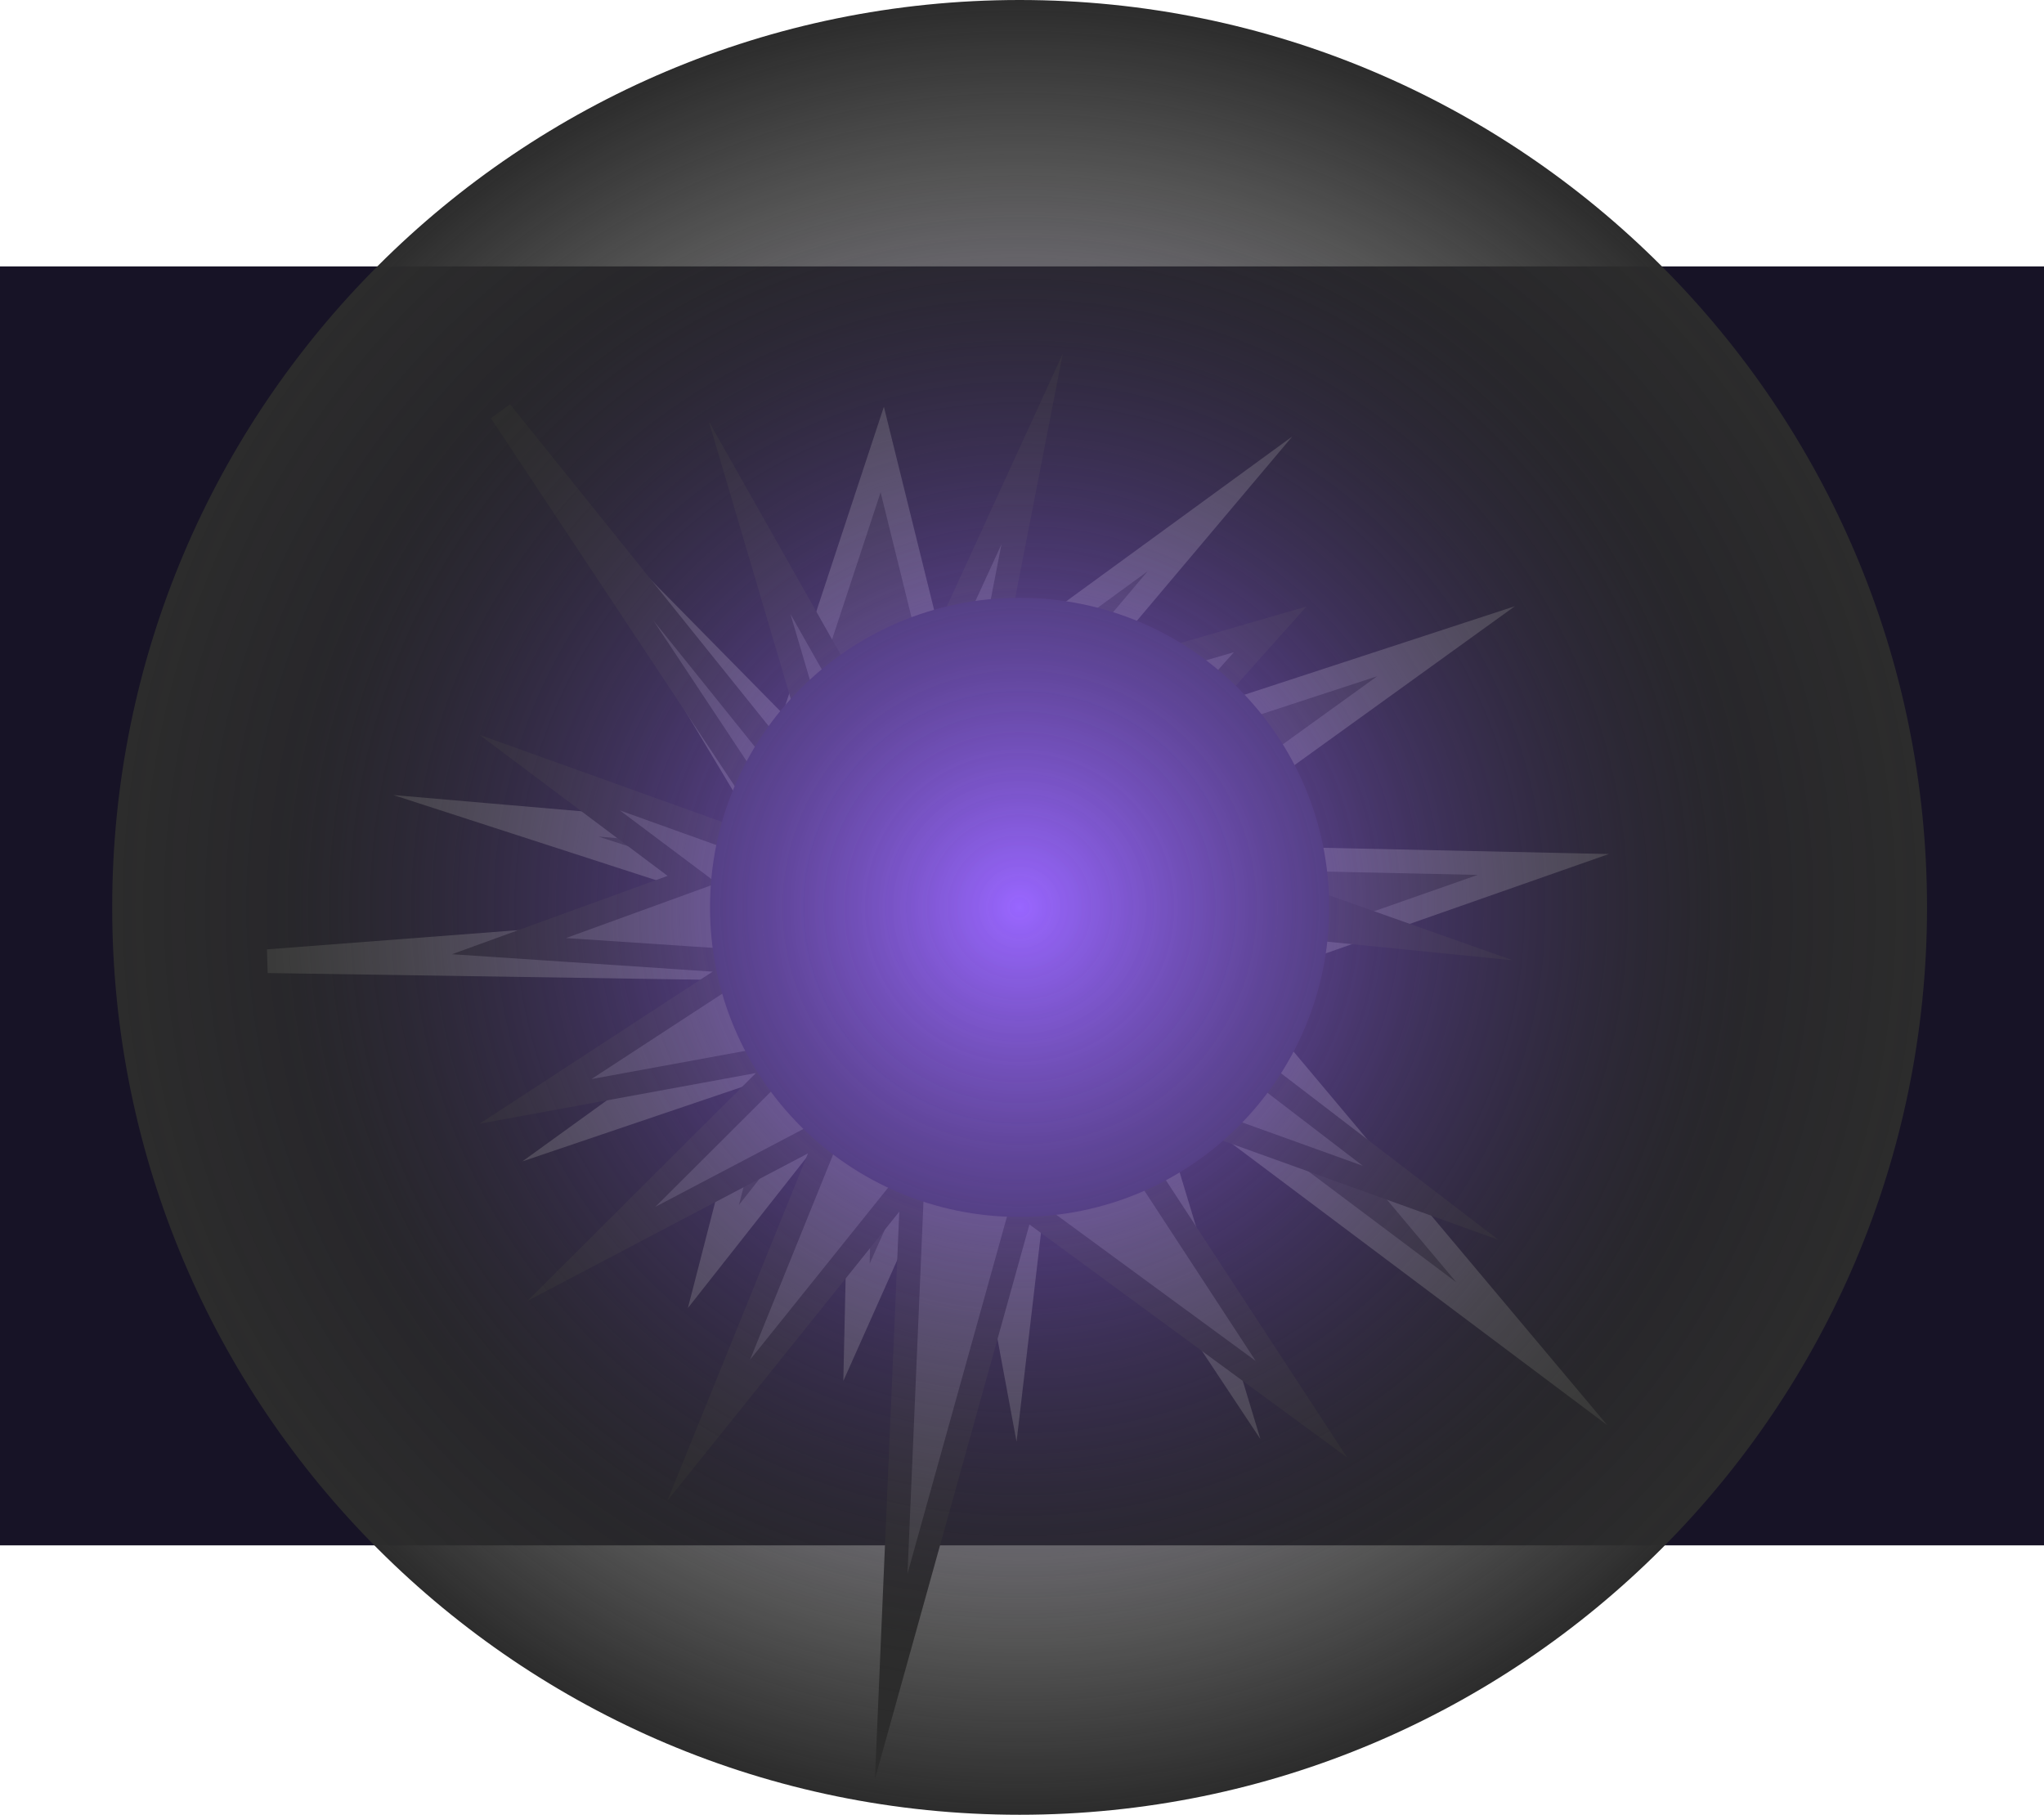 <svg version="1.1" xmlns="http://www.w3.org/2000/svg" xmlns:xlink="http://www.w3.org/1999/xlink" width="861.599" height="765" viewBox="0,0,861.599,765"><defs><radialGradient cx="240" cy="180" r="311" gradientUnits="userSpaceOnUse" id="color-1"><stop offset="0" stop-color="#9966ff"/><stop offset="1" stop-color="#9966ff" stop-opacity="0"/></radialGradient><radialGradient cx="240" cy="180" r="382.5" gradientUnits="userSpaceOnUse" id="color-2"><stop offset="0" stop-color="#2c2c2c" stop-opacity="0"/><stop offset="1" stop-color="#2c2c2c"/></radialGradient></defs><g transform="translate(189.791,202.5)"><g data-paper-data="{&quot;isPaintingLayer&quot;:true}" fill-rule="nonzero" stroke-linejoin="miter" stroke-miterlimit="10" stroke-dasharray="" stroke-dashoffset="0" style="mix-blend-mode: normal"><path d="" fill="#8e8e8e" stroke="#717171" stroke-width="5" stroke-linecap="butt"/><path d="M-32.645,413.484v-472.973h539.039v472.973z" fill="none" stroke="none" stroke-width="0" stroke-linecap="butt"/><path d="M-189.791,448.933v-539.129h861.599v539.129z" fill="#171326" stroke="none" stroke-width="0" stroke-linecap="butt"/><path d="M182.1,-13l26.538,107.356l115.8,-84.438l-103.737,123.037l199.031,-65.138l-125.45,90.469l166.463,3.619l-137.512,48.25l132.688,158.019l-168.875,-126.656l39.806,131.481l-75.994,-114.594l-13.269,113.388l-21.712,-117.006l-44.631,100.119l2.413,-107.356l-62.725,79.612l20.506,-79.612l-71.169,24.125l90.662,-65.487l-227.812,-3.506l230.749,-17.65l-134.613,-43.631l118.231,10.206l-74.806,-124.8l79.612,80.819z" fill="#3c3c3c" stroke="#7d7d7d" stroke-width="10" stroke-linecap="round"/><path d="M345.598,62.814l-73.57,82.566l135.105,47.813l-160.132,-16.047l166.221,127.385l-145.534,-52.366l91.091,139.374l-117.521,-86.177l-55.374,198.77l9.049,-210.9l-85.974,107.147l51.59,-127.457l-101.042,53.135l84.258,-84.039l-107.82,19.762l89.931,-58.682l-101.128,-6.754l77.268,-28.076l-60.124,-45.079l105.264,37.785l-125.856,-189.923l144.97,180.39l-40.082,-135.712l58.399,103.307l60.681,-132.245l-21.681,111.354z" fill="#737373" stroke="#2b2b2b" stroke-width="10" stroke-linecap="round"/><path d="M109.5,180c0,-72.073 58.427,-130.5 130.5,-130.5c72.073,0 130.5,58.427 130.5,130.5c0,72.073 -58.427,130.5 -130.5,130.5c-72.073,0 -130.5,-58.427 -130.5,-130.5z" fill="#2a244b" stroke="none" stroke-width="0" stroke-linecap="butt"/><path d="M-71,180c0,-171.761 139.239,-311 311,-311c171.761,0 311,139.239 311,311c0,171.761 -139.239,311 -311,311c-171.761,0 -311,-139.239 -311,-311z" fill="url(#color-1)" stroke="none" stroke-width="0" stroke-linecap="butt"/><path d="M-142.5,180c0,-211.249 171.251,-382.5 382.5,-382.5c211.249,0 382.5,171.251 382.5,382.5c0,211.249 -171.251,382.5 -382.5,382.5c-211.249,0 -382.5,-171.251 -382.5,-382.5z" fill="url(#color-2)" stroke="none" stroke-width="0" stroke-linecap="butt"/></g></g></svg>